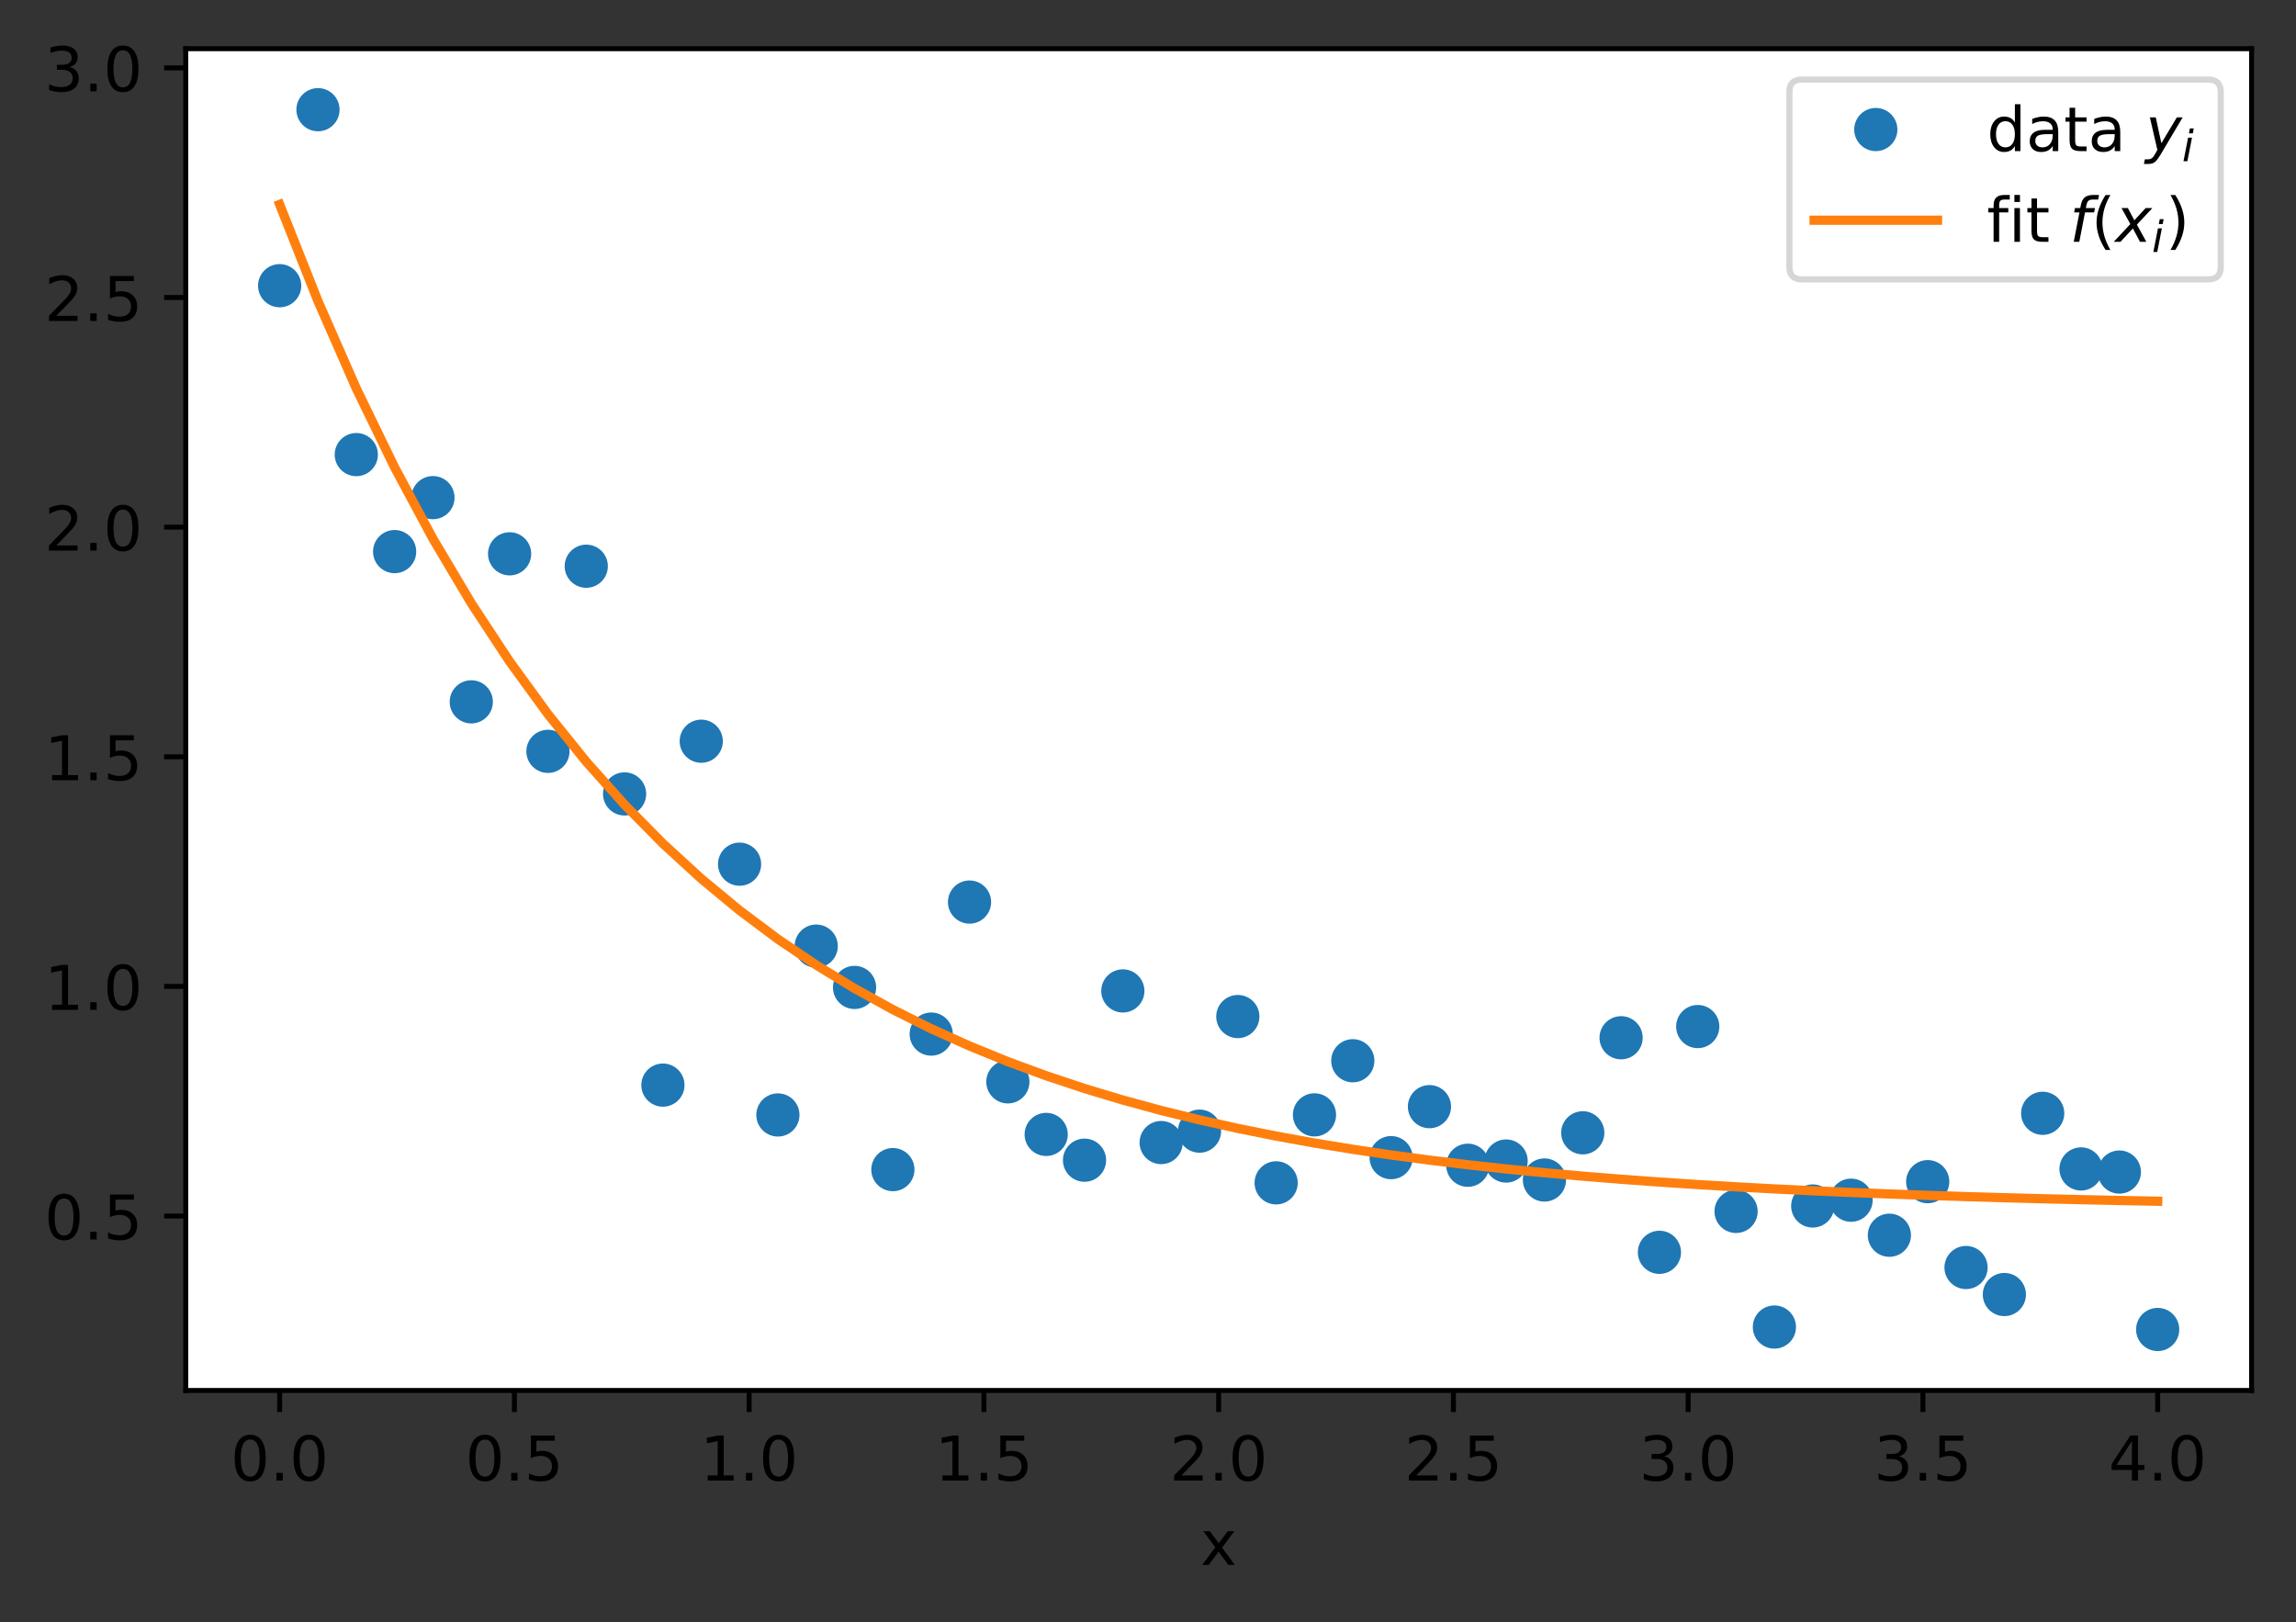 <?xml version="1.0" encoding="utf-8" standalone="no"?>
<!DOCTYPE svg PUBLIC "-//W3C//DTD SVG 1.1//EN"
  "http://www.w3.org/Graphics/SVG/1.1/DTD/svg11.dtd">
<!-- Created with matplotlib (https://matplotlib.org/) -->
<svg height="262.889pt" version="1.1" viewBox="0 0 372.103 262.889" width="372.103pt" xmlns="http://www.w3.org/2000/svg" xmlns:xlink="http://www.w3.org/1999/xlink">
 <rect x="0" y="0" width="372.103" height="262.889" fill="#333333" stroke="none"/>
 <defs>
  <style type="text/css">*{stroke-linecap:butt;stroke-linejoin:round;}</style>
 </defs>
 <g id="figure_1">
  <g id="patch_1">
   <path d="M 0 262.889 
L 372.103 262.889 
L 372.103 0 
L 0 0 
z
" style="fill:none;"/>
  </g>
  <g id="axes_1">
   <g id="patch_2">
    <path d="M 30.103 225.332 
L 364.903 225.332 
L 364.903 7.892 
L 30.103 7.892 
z
" style="fill:#ffffff;"/>
   </g>
   <g id="matplotlib.axis_1">
    <g id="xtick_1">
     <g id="line2d_1">
      <defs>
       <path d="M 0 0 
L 0 3.5 
" id="mcd86984952" style="stroke:#000000;stroke-width:0.8;"/>
      </defs>
      <g>
       <use style="stroke:#000000;stroke-width:0.8;" x="45.321" xlink:href="#mcd86984952" y="225.332"/>
      </g>
     </g>
     <g id="text_1">
      <!-- 0.0 -->
      <g transform="translate(37.37 239.931)scale(0.1 -0.1)">
       <defs>
        <path d="M 31.781 66.406 
Q 24.172 66.406 20.328 58.906 
Q 16.5 51.422 16.5 36.375 
Q 16.5 21.391 20.328 13.891 
Q 24.172 6.391 31.781 6.391 
Q 39.453 6.391 43.281 13.891 
Q 47.125 21.391 47.125 36.375 
Q 47.125 51.422 43.281 58.906 
Q 39.453 66.406 31.781 66.406 
z
M 31.781 74.219 
Q 44.047 74.219 50.516 64.516 
Q 56.984 54.828 56.984 36.375 
Q 56.984 17.969 50.516 8.266 
Q 44.047 -1.422 31.781 -1.422 
Q 19.531 -1.422 13.062 8.266 
Q 6.594 17.969 6.594 36.375 
Q 6.594 54.828 13.062 64.516 
Q 19.531 74.219 31.781 74.219 
z
" id="DejaVuSans-48"/>
        <path d="M 10.688 12.406 
L 21 12.406 
L 21 0 
L 10.688 0 
z
" id="DejaVuSans-46"/>
       </defs>
       <use xlink:href="#DejaVuSans-48"/>
       <use x="63.623" xlink:href="#DejaVuSans-46"/>
       <use x="95.41" xlink:href="#DejaVuSans-48"/>
      </g>
     </g>
    </g>
    <g id="xtick_2">
     <g id="line2d_2">
      <g>
       <use style="stroke:#000000;stroke-width:0.8;" x="83.367" xlink:href="#mcd86984952" y="225.332"/>
      </g>
     </g>
     <g id="text_2">
      <!-- 0.5 -->
      <g transform="translate(75.415 239.931)scale(0.1 -0.1)">
       <defs>
        <path d="M 10.797 72.906 
L 49.516 72.906 
L 49.516 64.594 
L 19.828 64.594 
L 19.828 46.734 
Q 21.969 47.469 24.109 47.828 
Q 26.266 48.188 28.422 48.188 
Q 40.625 48.188 47.75 41.5 
Q 54.891 34.812 54.891 23.391 
Q 54.891 11.625 47.562 5.094 
Q 40.234 -1.422 26.906 -1.422 
Q 22.312 -1.422 17.547 -0.641 
Q 12.797 0.141 7.719 1.703 
L 7.719 11.625 
Q 12.109 9.234 16.797 8.062 
Q 21.484 6.891 26.703 6.891 
Q 35.156 6.891 40.078 11.328 
Q 45.016 15.766 45.016 23.391 
Q 45.016 31 40.078 35.438 
Q 35.156 39.891 26.703 39.891 
Q 22.75 39.891 18.812 39.016 
Q 14.891 38.141 10.797 36.281 
z
" id="DejaVuSans-53"/>
       </defs>
       <use xlink:href="#DejaVuSans-48"/>
       <use x="63.623" xlink:href="#DejaVuSans-46"/>
       <use x="95.41" xlink:href="#DejaVuSans-53"/>
      </g>
     </g>
    </g>
    <g id="xtick_3">
     <g id="line2d_3">
      <g>
       <use style="stroke:#000000;stroke-width:0.8;" x="121.412" xlink:href="#mcd86984952" y="225.332"/>
      </g>
     </g>
     <g id="text_3">
      <!-- 1.0 -->
      <g transform="translate(113.461 239.931)scale(0.1 -0.1)">
       <defs>
        <path d="M 12.406 8.297 
L 28.516 8.297 
L 28.516 63.922 
L 10.984 60.406 
L 10.984 69.391 
L 28.422 72.906 
L 38.281 72.906 
L 38.281 8.297 
L 54.391 8.297 
L 54.391 0 
L 12.406 0 
z
" id="DejaVuSans-49"/>
       </defs>
       <use xlink:href="#DejaVuSans-49"/>
       <use x="63.623" xlink:href="#DejaVuSans-46"/>
       <use x="95.41" xlink:href="#DejaVuSans-48"/>
      </g>
     </g>
    </g>
    <g id="xtick_4">
     <g id="line2d_4">
      <g>
       <use style="stroke:#000000;stroke-width:0.8;" x="159.458" xlink:href="#mcd86984952" y="225.332"/>
      </g>
     </g>
     <g id="text_4">
      <!-- 1.5 -->
      <g transform="translate(151.506 239.931)scale(0.1 -0.1)">
       <use xlink:href="#DejaVuSans-49"/>
       <use x="63.623" xlink:href="#DejaVuSans-46"/>
       <use x="95.41" xlink:href="#DejaVuSans-53"/>
      </g>
     </g>
    </g>
    <g id="xtick_5">
     <g id="line2d_5">
      <g>
       <use style="stroke:#000000;stroke-width:0.8;" x="197.503" xlink:href="#mcd86984952" y="225.332"/>
      </g>
     </g>
     <g id="text_5">
      <!-- 2.0 -->
      <g transform="translate(189.552 239.931)scale(0.1 -0.1)">
       <defs>
        <path d="M 19.188 8.297 
L 53.609 8.297 
L 53.609 0 
L 7.328 0 
L 7.328 8.297 
Q 12.938 14.109 22.625 23.891 
Q 32.328 33.688 34.812 36.531 
Q 39.547 41.844 41.422 45.531 
Q 43.312 49.219 43.312 52.781 
Q 43.312 58.594 39.234 62.25 
Q 35.156 65.922 28.609 65.922 
Q 23.969 65.922 18.812 64.312 
Q 13.672 62.703 7.812 59.422 
L 7.812 69.391 
Q 13.766 71.781 18.938 73 
Q 24.125 74.219 28.422 74.219 
Q 39.75 74.219 46.484 68.547 
Q 53.219 62.891 53.219 53.422 
Q 53.219 48.922 51.531 44.891 
Q 49.859 40.875 45.406 35.406 
Q 44.188 33.984 37.641 27.219 
Q 31.109 20.453 19.188 8.297 
z
" id="DejaVuSans-50"/>
       </defs>
       <use xlink:href="#DejaVuSans-50"/>
       <use x="63.623" xlink:href="#DejaVuSans-46"/>
       <use x="95.41" xlink:href="#DejaVuSans-48"/>
      </g>
     </g>
    </g>
    <g id="xtick_6">
     <g id="line2d_6">
      <g>
       <use style="stroke:#000000;stroke-width:0.8;" x="235.549" xlink:href="#mcd86984952" y="225.332"/>
      </g>
     </g>
     <g id="text_6">
      <!-- 2.5 -->
      <g transform="translate(227.597 239.931)scale(0.1 -0.1)">
       <use xlink:href="#DejaVuSans-50"/>
       <use x="63.623" xlink:href="#DejaVuSans-46"/>
       <use x="95.41" xlink:href="#DejaVuSans-53"/>
      </g>
     </g>
    </g>
    <g id="xtick_7">
     <g id="line2d_7">
      <g>
       <use style="stroke:#000000;stroke-width:0.8;" x="273.594" xlink:href="#mcd86984952" y="225.332"/>
      </g>
     </g>
     <g id="text_7">
      <!-- 3.0 -->
      <g transform="translate(265.642 239.931)scale(0.1 -0.1)">
       <defs>
        <path d="M 40.578 39.312 
Q 47.656 37.797 51.625 33 
Q 55.609 28.219 55.609 21.188 
Q 55.609 10.406 48.188 4.484 
Q 40.766 -1.422 27.094 -1.422 
Q 22.516 -1.422 17.656 -0.516 
Q 12.797 0.391 7.625 2.203 
L 7.625 11.719 
Q 11.719 9.328 16.594 8.109 
Q 21.484 6.891 26.812 6.891 
Q 36.078 6.891 40.938 10.547 
Q 45.797 14.203 45.797 21.188 
Q 45.797 27.641 41.281 31.266 
Q 36.766 34.906 28.719 34.906 
L 20.219 34.906 
L 20.219 43.016 
L 29.109 43.016 
Q 36.375 43.016 40.234 45.922 
Q 44.094 48.828 44.094 54.297 
Q 44.094 59.906 40.109 62.906 
Q 36.141 65.922 28.719 65.922 
Q 24.656 65.922 20.016 65.031 
Q 15.375 64.156 9.812 62.312 
L 9.812 71.094 
Q 15.438 72.656 20.344 73.438 
Q 25.25 74.219 29.594 74.219 
Q 40.828 74.219 47.359 69.109 
Q 53.906 64.016 53.906 55.328 
Q 53.906 49.266 50.438 45.094 
Q 46.969 40.922 40.578 39.312 
z
" id="DejaVuSans-51"/>
       </defs>
       <use xlink:href="#DejaVuSans-51"/>
       <use x="63.623" xlink:href="#DejaVuSans-46"/>
       <use x="95.41" xlink:href="#DejaVuSans-48"/>
      </g>
     </g>
    </g>
    <g id="xtick_8">
     <g id="line2d_8">
      <g>
       <use style="stroke:#000000;stroke-width:0.8;" x="311.639" xlink:href="#mcd86984952" y="225.332"/>
      </g>
     </g>
     <g id="text_8">
      <!-- 3.5 -->
      <g transform="translate(303.688 239.931)scale(0.1 -0.1)">
       <use xlink:href="#DejaVuSans-51"/>
       <use x="63.623" xlink:href="#DejaVuSans-46"/>
       <use x="95.41" xlink:href="#DejaVuSans-53"/>
      </g>
     </g>
    </g>
    <g id="xtick_9">
     <g id="line2d_9">
      <g>
       <use style="stroke:#000000;stroke-width:0.8;" x="349.685" xlink:href="#mcd86984952" y="225.332"/>
      </g>
     </g>
     <g id="text_9">
      <!-- 4.0 -->
      <g transform="translate(341.733 239.931)scale(0.1 -0.1)">
       <defs>
        <path d="M 37.797 64.312 
L 12.891 25.391 
L 37.797 25.391 
z
M 35.203 72.906 
L 47.609 72.906 
L 47.609 25.391 
L 58.016 25.391 
L 58.016 17.188 
L 47.609 17.188 
L 47.609 0 
L 37.797 0 
L 37.797 17.188 
L 4.891 17.188 
L 4.891 26.703 
z
" id="DejaVuSans-52"/>
       </defs>
       <use xlink:href="#DejaVuSans-52"/>
       <use x="63.623" xlink:href="#DejaVuSans-46"/>
       <use x="95.41" xlink:href="#DejaVuSans-48"/>
      </g>
     </g>
    </g>
    <g id="text_10">
     <!-- x -->
     <g transform="translate(194.544 253.609)scale(0.1 -0.1)">
      <defs>
       <path d="M 54.891 54.688 
L 35.109 28.078 
L 55.906 0 
L 45.312 0 
L 29.391 21.484 
L 13.484 0 
L 2.875 0 
L 24.125 28.609 
L 4.688 54.688 
L 15.281 54.688 
L 29.781 35.203 
L 44.281 54.688 
z
" id="DejaVuSans-120"/>
      </defs>
      <use xlink:href="#DejaVuSans-120"/>
     </g>
    </g>
   </g>
   <g id="matplotlib.axis_2">
    <g id="ytick_1">
     <g id="line2d_10">
      <defs>
       <path d="M 0 0 
L -3.5 0 
" id="m7494e96878" style="stroke:#000000;stroke-width:0.8;"/>
      </defs>
      <g>
       <use style="stroke:#000000;stroke-width:0.8;" x="30.103" xlink:href="#m7494e96878" y="197.065"/>
      </g>
     </g>
     <g id="text_11">
      <!-- 0.5 -->
      <g transform="translate(7.2 200.864)scale(0.1 -0.1)">
       <use xlink:href="#DejaVuSans-48"/>
       <use x="63.623" xlink:href="#DejaVuSans-46"/>
       <use x="95.41" xlink:href="#DejaVuSans-53"/>
      </g>
     </g>
    </g>
    <g id="ytick_2">
     <g id="line2d_11">
      <g>
       <use style="stroke:#000000;stroke-width:0.8;" x="30.103" xlink:href="#m7494e96878" y="159.852"/>
      </g>
     </g>
     <g id="text_12">
      <!-- 1.0 -->
      <g transform="translate(7.2 163.651)scale(0.1 -0.1)">
       <use xlink:href="#DejaVuSans-49"/>
       <use x="63.623" xlink:href="#DejaVuSans-46"/>
       <use x="95.41" xlink:href="#DejaVuSans-48"/>
      </g>
     </g>
    </g>
    <g id="ytick_3">
     <g id="line2d_12">
      <g>
       <use style="stroke:#000000;stroke-width:0.8;" x="30.103" xlink:href="#m7494e96878" y="122.639"/>
      </g>
     </g>
     <g id="text_13">
      <!-- 1.5 -->
      <g transform="translate(7.2 126.438)scale(0.1 -0.1)">
       <use xlink:href="#DejaVuSans-49"/>
       <use x="63.623" xlink:href="#DejaVuSans-46"/>
       <use x="95.41" xlink:href="#DejaVuSans-53"/>
      </g>
     </g>
    </g>
    <g id="ytick_4">
     <g id="line2d_13">
      <g>
       <use style="stroke:#000000;stroke-width:0.8;" x="30.103" xlink:href="#m7494e96878" y="85.426"/>
      </g>
     </g>
     <g id="text_14">
      <!-- 2.0 -->
      <g transform="translate(7.2 89.225)scale(0.1 -0.1)">
       <use xlink:href="#DejaVuSans-50"/>
       <use x="63.623" xlink:href="#DejaVuSans-46"/>
       <use x="95.41" xlink:href="#DejaVuSans-48"/>
      </g>
     </g>
    </g>
    <g id="ytick_5">
     <g id="line2d_14">
      <g>
       <use style="stroke:#000000;stroke-width:0.8;" x="30.103" xlink:href="#m7494e96878" y="48.212"/>
      </g>
     </g>
     <g id="text_15">
      <!-- 2.5 -->
      <g transform="translate(7.2 52.012)scale(0.1 -0.1)">
       <use xlink:href="#DejaVuSans-50"/>
       <use x="63.623" xlink:href="#DejaVuSans-46"/>
       <use x="95.41" xlink:href="#DejaVuSans-53"/>
      </g>
     </g>
    </g>
    <g id="ytick_6">
     <g id="line2d_15">
      <g>
       <use style="stroke:#000000;stroke-width:0.8;" x="30.103" xlink:href="#m7494e96878" y="10.999"/>
      </g>
     </g>
     <g id="text_16">
      <!-- 3.0 -->
      <g transform="translate(7.2 14.798)scale(0.1 -0.1)">
       <use xlink:href="#DejaVuSans-51"/>
       <use x="63.623" xlink:href="#DejaVuSans-46"/>
       <use x="95.41" xlink:href="#DejaVuSans-48"/>
      </g>
     </g>
    </g>
   </g>
   <g id="line2d_16">
    <defs>
     <path d="M 0 3 
C 0.796 3 1.559 2.684 2.121 2.121 
C 2.684 1.559 3 0.796 3 0 
C 3 -0.796 2.684 -1.559 2.121 -2.121 
C 1.559 -2.684 0.796 -3 0 -3 
C -0.796 -3 -1.559 -2.684 -2.121 -2.121 
C -2.684 -1.559 -3 -0.796 -3 0 
C -3 0.796 -2.684 1.559 -2.121 2.121 
C -1.559 2.684 -0.796 3 0 3 
z
" id="mdb0c235268" style="stroke:#1f77b4;"/>
    </defs>
    <g clip-path="url(#pe2ee16fd04)">
     <use style="fill:#1f77b4;stroke:#1f77b4;" x="45.321" xlink:href="#mdb0c235268" y="46.299"/>
     <use style="fill:#1f77b4;stroke:#1f77b4;" x="51.533" xlink:href="#mdb0c235268" y="17.776"/>
     <use style="fill:#1f77b4;stroke:#1f77b4;" x="57.744" xlink:href="#mdb0c235268" y="73.669"/>
     <use style="fill:#1f77b4;stroke:#1f77b4;" x="63.956" xlink:href="#mdb0c235268" y="89.39"/>
     <use style="fill:#1f77b4;stroke:#1f77b4;" x="70.167" xlink:href="#mdb0c235268" y="80.644"/>
     <use style="fill:#1f77b4;stroke:#1f77b4;" x="76.379" xlink:href="#mdb0c235268" y="113.736"/>
     <use style="fill:#1f77b4;stroke:#1f77b4;" x="82.59" xlink:href="#mdb0c235268" y="89.75"/>
     <use style="fill:#1f77b4;stroke:#1f77b4;" x="88.802" xlink:href="#mdb0c235268" y="121.76"/>
     <use style="fill:#1f77b4;stroke:#1f77b4;" x="95.013" xlink:href="#mdb0c235268" y="91.758"/>
     <use style="fill:#1f77b4;stroke:#1f77b4;" x="101.225" xlink:href="#mdb0c235268" y="128.659"/>
     <use style="fill:#1f77b4;stroke:#1f77b4;" x="107.436" xlink:href="#mdb0c235268" y="175.847"/>
     <use style="fill:#1f77b4;stroke:#1f77b4;" x="113.648" xlink:href="#mdb0c235268" y="120.116"/>
     <use style="fill:#1f77b4;stroke:#1f77b4;" x="119.859" xlink:href="#mdb0c235268" y="140.044"/>
     <use style="fill:#1f77b4;stroke:#1f77b4;" x="126.071" xlink:href="#mdb0c235268" y="180.685"/>
     <use style="fill:#1f77b4;stroke:#1f77b4;" x="132.282" xlink:href="#mdb0c235268" y="153.324"/>
     <use style="fill:#1f77b4;stroke:#1f77b4;" x="138.494" xlink:href="#mdb0c235268" y="160.017"/>
     <use style="fill:#1f77b4;stroke:#1f77b4;" x="144.705" xlink:href="#mdb0c235268" y="189.54"/>
     <use style="fill:#1f77b4;stroke:#1f77b4;" x="150.917" xlink:href="#mdb0c235268" y="167.579"/>
     <use style="fill:#1f77b4;stroke:#1f77b4;" x="157.128" xlink:href="#mdb0c235268" y="146.183"/>
     <use style="fill:#1f77b4;stroke:#1f77b4;" x="163.34" xlink:href="#mdb0c235268" y="175.319"/>
     <use style="fill:#1f77b4;stroke:#1f77b4;" x="169.551" xlink:href="#mdb0c235268" y="183.839"/>
     <use style="fill:#1f77b4;stroke:#1f77b4;" x="175.763" xlink:href="#mdb0c235268" y="188.016"/>
     <use style="fill:#1f77b4;stroke:#1f77b4;" x="181.974" xlink:href="#mdb0c235268" y="160.584"/>
     <use style="fill:#1f77b4;stroke:#1f77b4;" x="188.186" xlink:href="#mdb0c235268" y="185.156"/>
     <use style="fill:#1f77b4;stroke:#1f77b4;" x="194.397" xlink:href="#mdb0c235268" y="183.307"/>
     <use style="fill:#1f77b4;stroke:#1f77b4;" x="200.609" xlink:href="#mdb0c235268" y="164.738"/>
     <use style="fill:#1f77b4;stroke:#1f77b4;" x="206.82" xlink:href="#mdb0c235268" y="191.688"/>
     <use style="fill:#1f77b4;stroke:#1f77b4;" x="213.032" xlink:href="#mdb0c235268" y="180.669"/>
     <use style="fill:#1f77b4;stroke:#1f77b4;" x="219.243" xlink:href="#mdb0c235268" y="171.9"/>
     <use style="fill:#1f77b4;stroke:#1f77b4;" x="225.455" xlink:href="#mdb0c235268" y="187.602"/>
     <use style="fill:#1f77b4;stroke:#1f77b4;" x="231.666" xlink:href="#mdb0c235268" y="179.338"/>
     <use style="fill:#1f77b4;stroke:#1f77b4;" x="237.878" xlink:href="#mdb0c235268" y="188.834"/>
     <use style="fill:#1f77b4;stroke:#1f77b4;" x="244.089" xlink:href="#mdb0c235268" y="188.15"/>
     <use style="fill:#1f77b4;stroke:#1f77b4;" x="250.301" xlink:href="#mdb0c235268" y="191.225"/>
     <use style="fill:#1f77b4;stroke:#1f77b4;" x="256.512" xlink:href="#mdb0c235268" y="183.577"/>
     <use style="fill:#1f77b4;stroke:#1f77b4;" x="262.724" xlink:href="#mdb0c235268" y="168.174"/>
     <use style="fill:#1f77b4;stroke:#1f77b4;" x="268.935" xlink:href="#mdb0c235268" y="202.944"/>
     <use style="fill:#1f77b4;stroke:#1f77b4;" x="275.147" xlink:href="#mdb0c235268" y="166.359"/>
     <use style="fill:#1f77b4;stroke:#1f77b4;" x="281.358" xlink:href="#mdb0c235268" y="196.315"/>
     <use style="fill:#1f77b4;stroke:#1f77b4;" x="287.57" xlink:href="#mdb0c235268" y="215.054"/>
     <use style="fill:#1f77b4;stroke:#1f77b4;" x="293.781" xlink:href="#mdb0c235268" y="195.436"/>
     <use style="fill:#1f77b4;stroke:#1f77b4;" x="299.993" xlink:href="#mdb0c235268" y="194.499"/>
     <use style="fill:#1f77b4;stroke:#1f77b4;" x="306.204" xlink:href="#mdb0c235268" y="200.174"/>
     <use style="fill:#1f77b4;stroke:#1f77b4;" x="312.416" xlink:href="#mdb0c235268" y="191.495"/>
     <use style="fill:#1f77b4;stroke:#1f77b4;" x="318.627" xlink:href="#mdb0c235268" y="205.407"/>
     <use style="fill:#1f77b4;stroke:#1f77b4;" x="324.839" xlink:href="#mdb0c235268" y="209.785"/>
     <use style="fill:#1f77b4;stroke:#1f77b4;" x="331.05" xlink:href="#mdb0c235268" y="180.417"/>
     <use style="fill:#1f77b4;stroke:#1f77b4;" x="337.262" xlink:href="#mdb0c235268" y="189.433"/>
     <use style="fill:#1f77b4;stroke:#1f77b4;" x="343.473" xlink:href="#mdb0c235268" y="189.937"/>
     <use style="fill:#1f77b4;stroke:#1f77b4;" x="349.685" xlink:href="#mdb0c235268" y="215.449"/>
    </g>
   </g>
   <g id="line2d_17">
    <path clip-path="url(#pe2ee16fd04)" d="M 45.321 33.133 
L 51.533 48.797 
L 57.744 62.953 
L 63.956 75.746 
L 70.167 87.307 
L 76.379 97.755 
L 82.59 107.196 
L 88.802 115.729 
L 95.013 123.44 
L 101.225 130.408 
L 107.436 136.705 
L 113.648 142.396 
L 119.859 147.539 
L 126.071 152.187 
L 132.282 156.387 
L 138.494 160.183 
L 144.705 163.613 
L 150.917 166.713 
L 157.128 169.514 
L 163.34 172.046 
L 169.551 174.333 
L 175.763 176.401 
L 181.974 178.269 
L 188.186 179.958 
L 194.397 181.484 
L 200.609 182.863 
L 206.82 184.109 
L 213.032 185.235 
L 219.243 186.253 
L 225.455 187.173 
L 231.666 188.004 
L 237.878 188.755 
L 244.089 189.434 
L 250.301 190.047 
L 256.512 190.602 
L 262.724 191.103 
L 268.935 191.555 
L 275.147 191.965 
L 281.358 192.334 
L 287.57 192.668 
L 293.781 192.97 
L 299.993 193.243 
L 306.204 193.49 
L 312.416 193.713 
L 318.627 193.914 
L 324.839 194.096 
L 331.05 194.261 
L 337.262 194.409 
L 343.473 194.544 
L 349.685 194.665 
" style="fill:none;stroke:#ff7f0e;stroke-linecap:square;stroke-width:1.5;"/>
   </g>
   <g id="patch_3">
    <path d="M 30.103 225.332 
L 30.103 7.892 
" style="fill:none;stroke:#000000;stroke-linecap:square;stroke-linejoin:miter;stroke-width:0.8;"/>
   </g>
   <g id="patch_4">
    <path d="M 364.903 225.332 
L 364.903 7.892 
" style="fill:none;stroke:#000000;stroke-linecap:square;stroke-linejoin:miter;stroke-width:0.8;"/>
   </g>
   <g id="patch_5">
    <path d="M 30.103 225.332 
L 364.903 225.332 
" style="fill:none;stroke:#000000;stroke-linecap:square;stroke-linejoin:miter;stroke-width:0.8;"/>
   </g>
   <g id="patch_6">
    <path d="M 30.103 7.892 
L 364.903 7.892 
" style="fill:none;stroke:#000000;stroke-linecap:square;stroke-linejoin:miter;stroke-width:0.8;"/>
   </g>
   <g id="legend_1">
    <g id="patch_7">
     <path d="M 292.003 45.271 
L 357.903 45.271 
Q 359.903 45.271 359.903 43.271 
L 359.903 14.892 
Q 359.903 12.892 357.903 12.892 
L 292.003 12.892 
Q 290.003 12.892 290.003 14.892 
L 290.003 43.271 
Q 290.003 45.271 292.003 45.271 
z
" style="fill:#ffffff;opacity:0.8;stroke:#cccccc;stroke-linejoin:miter;"/>
    </g>
    <g id="line2d_18"/>
    <g id="line2d_19">
     <g>
      <use style="fill:#1f77b4;stroke:#1f77b4;" x="304.003" xlink:href="#mdb0c235268" y="20.992"/>
     </g>
    </g>
    <g id="text_17">
     <!-- data $y_i$ -->
     <g transform="translate(322.003 24.492)scale(0.1 -0.1)">
      <defs>
       <path d="M 45.406 46.391 
L 45.406 75.984 
L 54.391 75.984 
L 54.391 0 
L 45.406 0 
L 45.406 8.203 
Q 42.578 3.328 38.25 0.953 
Q 33.938 -1.422 27.875 -1.422 
Q 17.969 -1.422 11.734 6.484 
Q 5.516 14.406 5.516 27.297 
Q 5.516 40.188 11.734 48.094 
Q 17.969 56 27.875 56 
Q 33.938 56 38.25 53.625 
Q 42.578 51.266 45.406 46.391 
z
M 14.797 27.297 
Q 14.797 17.391 18.875 11.75 
Q 22.953 6.109 30.078 6.109 
Q 37.203 6.109 41.297 11.75 
Q 45.406 17.391 45.406 27.297 
Q 45.406 37.203 41.297 42.844 
Q 37.203 48.484 30.078 48.484 
Q 22.953 48.484 18.875 42.844 
Q 14.797 37.203 14.797 27.297 
z
" id="DejaVuSans-100"/>
       <path d="M 34.281 27.484 
Q 23.391 27.484 19.188 25 
Q 14.984 22.516 14.984 16.5 
Q 14.984 11.719 18.141 8.906 
Q 21.297 6.109 26.703 6.109 
Q 34.188 6.109 38.703 11.406 
Q 43.219 16.703 43.219 25.484 
L 43.219 27.484 
z
M 52.203 31.203 
L 52.203 0 
L 43.219 0 
L 43.219 8.297 
Q 40.141 3.328 35.547 0.953 
Q 30.953 -1.422 24.312 -1.422 
Q 15.922 -1.422 10.953 3.297 
Q 6 8.016 6 15.922 
Q 6 25.141 12.172 29.828 
Q 18.359 34.516 30.609 34.516 
L 43.219 34.516 
L 43.219 35.406 
Q 43.219 41.609 39.141 45 
Q 35.062 48.391 27.688 48.391 
Q 23 48.391 18.547 47.266 
Q 14.109 46.141 10.016 43.891 
L 10.016 52.203 
Q 14.938 54.109 19.578 55.047 
Q 24.219 56 28.609 56 
Q 40.484 56 46.344 49.844 
Q 52.203 43.703 52.203 31.203 
z
" id="DejaVuSans-97"/>
       <path d="M 18.312 70.219 
L 18.312 54.688 
L 36.812 54.688 
L 36.812 47.703 
L 18.312 47.703 
L 18.312 18.016 
Q 18.312 11.328 20.141 9.422 
Q 21.969 7.516 27.594 7.516 
L 36.812 7.516 
L 36.812 0 
L 27.594 0 
Q 17.188 0 13.234 3.875 
Q 9.281 7.766 9.281 18.016 
L 9.281 47.703 
L 2.688 47.703 
L 2.688 54.688 
L 9.281 54.688 
L 9.281 70.219 
z
" id="DejaVuSans-116"/>
       <path id="DejaVuSans-32"/>
       <path d="M 24.812 -5.078 
Q 18.562 -15.578 14.625 -18.188 
Q 10.688 -20.797 4.594 -20.797 
L -2.484 -20.797 
L -0.984 -13.281 
L 4.203 -13.281 
Q 7.953 -13.281 10.594 -11.234 
Q 13.234 -9.188 16.5 -3.219 
L 19.281 2 
L 7.172 54.688 
L 16.703 54.688 
L 25.781 12.797 
L 50.875 54.688 
L 60.297 54.688 
z
" id="DejaVuSans-Oblique-121"/>
       <path d="M 18.312 75.984 
L 27.297 75.984 
L 25.094 64.594 
L 16.109 64.594 
z
M 14.203 54.688 
L 23.188 54.688 
L 12.5 0 
L 3.516 0 
z
" id="DejaVuSans-Oblique-105"/>
      </defs>
      <use transform="translate(0 0.016)" xlink:href="#DejaVuSans-100"/>
      <use transform="translate(63.477 0.016)" xlink:href="#DejaVuSans-97"/>
      <use transform="translate(124.756 0.016)" xlink:href="#DejaVuSans-116"/>
      <use transform="translate(163.965 0.016)" xlink:href="#DejaVuSans-97"/>
      <use transform="translate(225.244 0.016)" xlink:href="#DejaVuSans-32"/>
      <use transform="translate(257.031 0.016)" xlink:href="#DejaVuSans-Oblique-121"/>
      <use transform="translate(316.211 -16.391)scale(0.7)" xlink:href="#DejaVuSans-Oblique-105"/>
     </g>
    </g>
    <g id="line2d_20">
     <path d="M 294.003 35.691 
L 314.003 35.691 
" style="fill:none;stroke:#ff7f0e;stroke-linecap:square;stroke-width:1.5;"/>
    </g>
    <g id="line2d_21"/>
    <g id="text_18">
     <!-- fit $f(x_i)$ -->
     <g transform="translate(322.003 39.191)scale(0.1 -0.1)">
      <defs>
       <path d="M 37.109 75.984 
L 37.109 68.5 
L 28.516 68.5 
Q 23.688 68.5 21.797 66.547 
Q 19.922 64.594 19.922 59.516 
L 19.922 54.688 
L 34.719 54.688 
L 34.719 47.703 
L 19.922 47.703 
L 19.922 0 
L 10.891 0 
L 10.891 47.703 
L 2.297 47.703 
L 2.297 54.688 
L 10.891 54.688 
L 10.891 58.5 
Q 10.891 67.625 15.141 71.797 
Q 19.391 75.984 28.609 75.984 
z
" id="DejaVuSans-102"/>
       <path d="M 9.422 54.688 
L 18.406 54.688 
L 18.406 0 
L 9.422 0 
z
M 9.422 75.984 
L 18.406 75.984 
L 18.406 64.594 
L 9.422 64.594 
z
" id="DejaVuSans-105"/>
       <path d="M 47.797 75.984 
L 46.391 68.5 
L 37.797 68.5 
Q 32.906 68.5 30.688 66.578 
Q 28.469 64.656 27.391 59.516 
L 26.422 54.688 
L 41.219 54.688 
L 39.891 47.703 
L 25.094 47.703 
L 15.828 0 
L 6.781 0 
L 16.109 47.703 
L 7.516 47.703 
L 8.797 54.688 
L 17.391 54.688 
L 18.109 58.5 
Q 19.969 68.172 24.625 72.078 
Q 29.297 75.984 39.312 75.984 
z
" id="DejaVuSans-Oblique-102"/>
       <path d="M 31 75.875 
Q 24.469 64.656 21.281 53.656 
Q 18.109 42.672 18.109 31.391 
Q 18.109 20.125 21.312 9.062 
Q 24.516 -2 31 -13.188 
L 23.188 -13.188 
Q 15.875 -1.703 12.234 9.375 
Q 8.594 20.453 8.594 31.391 
Q 8.594 42.281 12.203 53.312 
Q 15.828 64.359 23.188 75.875 
z
" id="DejaVuSans-40"/>
       <path d="M 60.016 54.688 
L 34.906 27.875 
L 50.297 0 
L 39.984 0 
L 28.422 21.688 
L 8.297 0 
L -2.594 0 
L 24.312 28.812 
L 10.016 54.688 
L 20.312 54.688 
L 30.812 34.906 
L 49.125 54.688 
z
" id="DejaVuSans-Oblique-120"/>
       <path d="M 8.016 75.875 
L 15.828 75.875 
Q 23.141 64.359 26.781 53.312 
Q 30.422 42.281 30.422 31.391 
Q 30.422 20.453 26.781 9.375 
Q 23.141 -1.703 15.828 -13.188 
L 8.016 -13.188 
Q 14.5 -2 17.703 9.062 
Q 20.906 20.125 20.906 31.391 
Q 20.906 42.672 17.703 53.656 
Q 14.5 64.656 8.016 75.875 
z
" id="DejaVuSans-41"/>
      </defs>
      <use transform="translate(0 0.016)" xlink:href="#DejaVuSans-102"/>
      <use transform="translate(35.205 0.016)" xlink:href="#DejaVuSans-105"/>
      <use transform="translate(62.988 0.016)" xlink:href="#DejaVuSans-116"/>
      <use transform="translate(102.197 0.016)" xlink:href="#DejaVuSans-32"/>
      <use transform="translate(133.984 0.016)" xlink:href="#DejaVuSans-Oblique-102"/>
      <use transform="translate(169.189 0.016)" xlink:href="#DejaVuSans-40"/>
      <use transform="translate(208.203 0.016)" xlink:href="#DejaVuSans-Oblique-120"/>
      <use transform="translate(267.383 -16.391)scale(0.7)" xlink:href="#DejaVuSans-Oblique-105"/>
      <use transform="translate(289.565 0.016)" xlink:href="#DejaVuSans-41"/>
     </g>
    </g>
   </g>
  </g>
 </g>
 <defs>
  <clipPath id="pe2ee16fd04">
   <rect height="217.44" width="334.8" x="30.103" y="7.892"/>
  </clipPath>
 </defs>
</svg>
